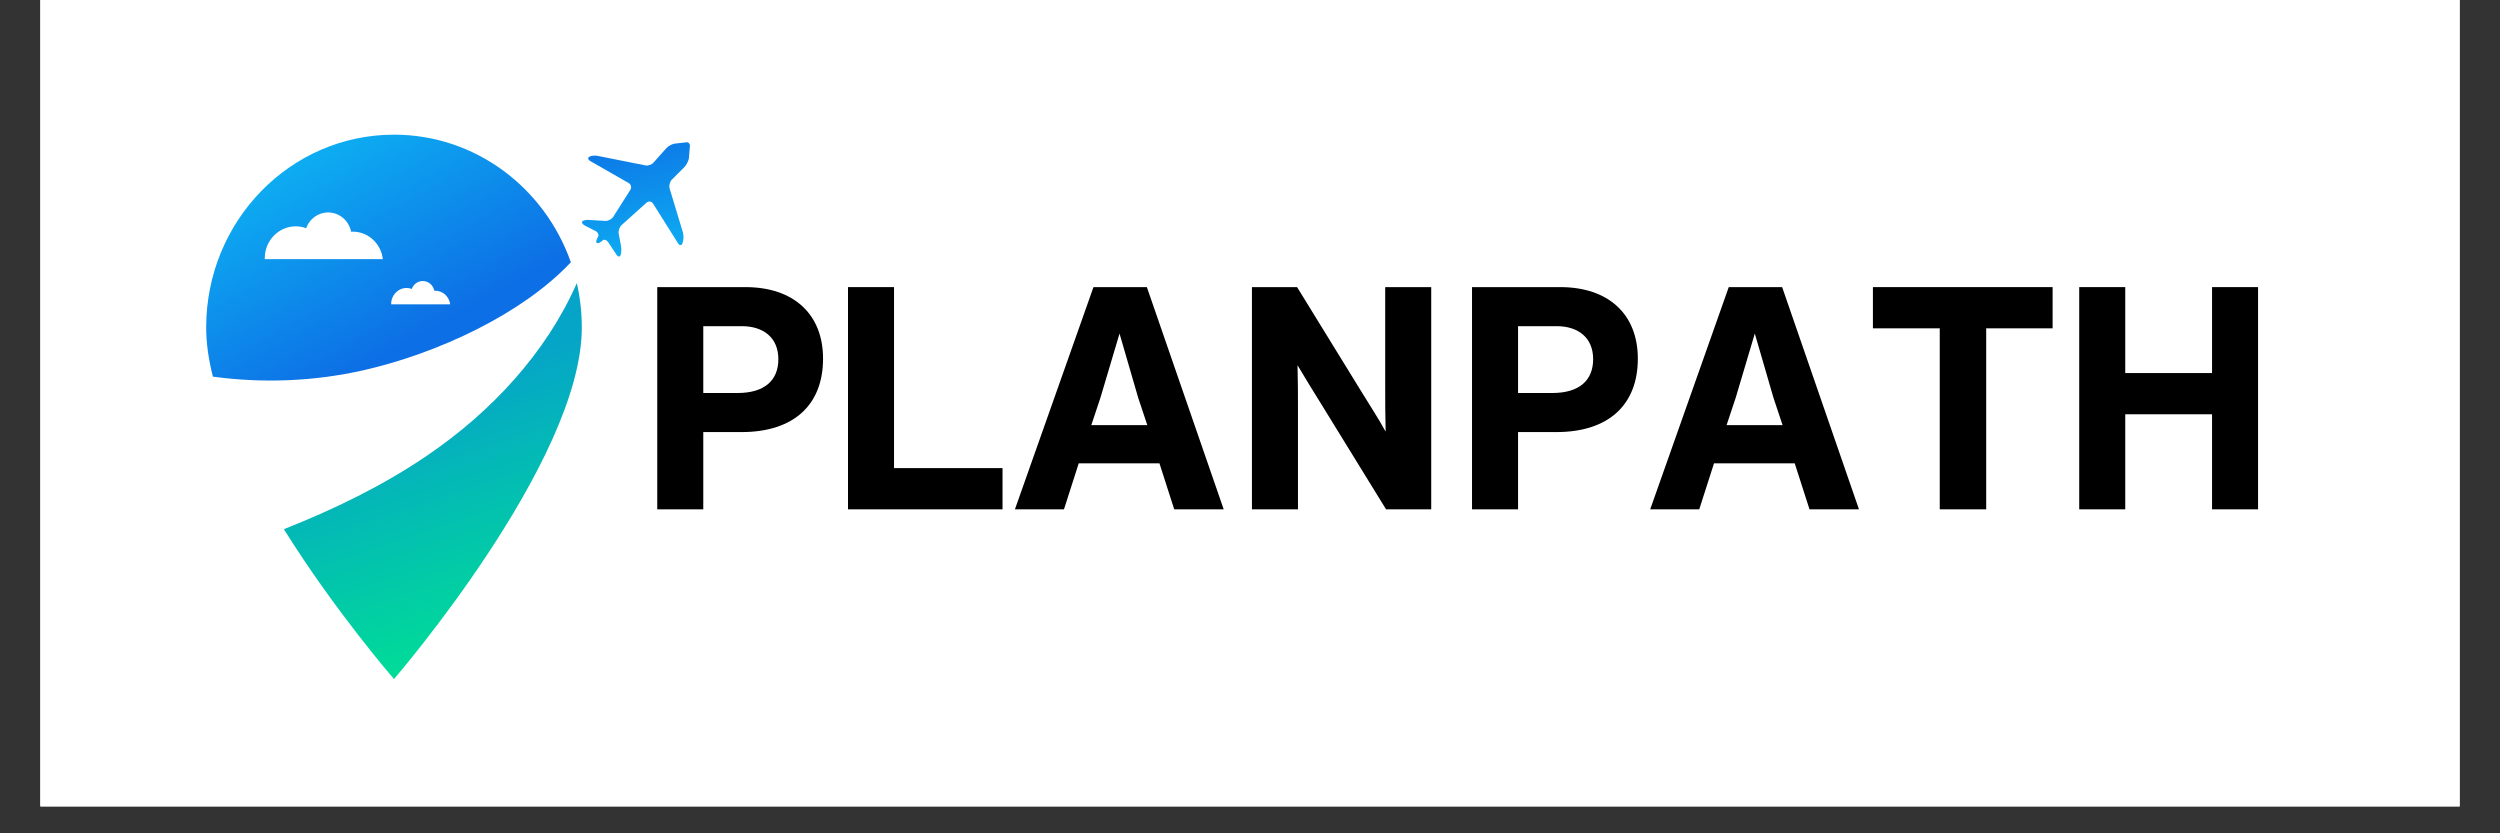 <svg xmlns="http://www.w3.org/2000/svg" xmlns:xlink="http://www.w3.org/1999/xlink" width="120" zoomAndPan="magnify" viewBox="0 0 90 30" height="40" preserveAspectRatio="xMidYMid meet" version="1.0"><rect x="0" y="0" width="90" height="30" fill="#333333" stroke="none"/><defs><g/><clipPath id="10e56db7ff"><path d="M 1.453 0 L 88.547 0 L 88.547 29.031 L 1.453 29.031 Z M 1.453 0 " clip-rule="nonzero"/></clipPath><clipPath id="3c3851df69"><path d="M 7.422 4.848 L 21 4.848 L 21 14 L 7.422 14 Z M 7.422 4.848 " clip-rule="nonzero"/></clipPath><clipPath id="1dd53a171b"><path d="M 14.184 4.848 C 10.449 4.848 7.422 7.957 7.422 11.793 C 7.422 12.348 7.508 12.941 7.664 13.559 C 9.469 13.805 11.312 13.73 13.09 13.328 C 15.758 12.723 18.812 11.297 20.551 9.441 C 19.609 6.762 17.117 4.848 14.184 4.848 Z M 9.531 9.324 L 9.531 9.297 C 9.531 8.664 10.031 8.148 10.648 8.148 C 10.781 8.148 10.902 8.172 11.02 8.215 C 11.141 7.883 11.449 7.648 11.812 7.648 C 12.219 7.648 12.562 7.945 12.641 8.344 C 12.66 8.344 12.68 8.34 12.699 8.34 C 13.258 8.34 13.719 8.77 13.781 9.328 L 9.531 9.328 Z M 14.082 10.957 L 14.082 10.941 C 14.082 10.625 14.332 10.367 14.641 10.367 C 14.703 10.367 14.766 10.379 14.824 10.402 C 14.883 10.234 15.039 10.117 15.219 10.117 C 15.426 10.117 15.594 10.266 15.633 10.465 C 15.645 10.465 15.652 10.465 15.664 10.465 C 15.945 10.465 16.172 10.68 16.207 10.957 Z M 14.082 10.957 " clip-rule="nonzero"/></clipPath><linearGradient x1="166.613" gradientTransform="matrix(0.055, 0, 0, 0.056, 7.42, 4.848)" y1="198.552" x2="44.78" gradientUnits="userSpaceOnUse" y2="-24.463" id="e893cdc5fe"><stop stop-opacity="1" stop-color="rgb(5.099%, 43.5%, 89.799%)" offset="0"/><stop stop-opacity="1" stop-color="rgb(5.099%, 43.5%, 89.799%)" offset="0.25"/><stop stop-opacity="1" stop-color="rgb(5.099%, 43.5%, 89.799%)" offset="0.281"/><stop stop-opacity="1" stop-color="rgb(5.099%, 43.535%, 89.807%)" offset="0.289"/><stop stop-opacity="1" stop-color="rgb(5.099%, 43.747%, 89.85%)" offset="0.297"/><stop stop-opacity="1" stop-color="rgb(5.099%, 44.099%, 89.92%)" offset="0.305"/><stop stop-opacity="1" stop-color="rgb(5.099%, 44.452%, 89.992%)" offset="0.312"/><stop stop-opacity="1" stop-color="rgb(5.099%, 44.804%, 90.063%)" offset="0.32"/><stop stop-opacity="1" stop-color="rgb(5.099%, 45.157%, 90.135%)" offset="0.328"/><stop stop-opacity="1" stop-color="rgb(5.099%, 45.509%, 90.207%)" offset="0.336"/><stop stop-opacity="1" stop-color="rgb(5.099%, 45.862%, 90.279%)" offset="0.344"/><stop stop-opacity="1" stop-color="rgb(5.099%, 46.214%, 90.35%)" offset="0.352"/><stop stop-opacity="1" stop-color="rgb(5.099%, 46.567%, 90.421%)" offset="0.359"/><stop stop-opacity="1" stop-color="rgb(5.099%, 46.919%, 90.492%)" offset="0.367"/><stop stop-opacity="1" stop-color="rgb(5.099%, 47.27%, 90.564%)" offset="0.375"/><stop stop-opacity="1" stop-color="rgb(5.099%, 47.623%, 90.636%)" offset="0.383"/><stop stop-opacity="1" stop-color="rgb(5.099%, 47.975%, 90.707%)" offset="0.391"/><stop stop-opacity="1" stop-color="rgb(5.099%, 48.328%, 90.779%)" offset="0.398"/><stop stop-opacity="1" stop-color="rgb(5.099%, 48.68%, 90.851%)" offset="0.406"/><stop stop-opacity="1" stop-color="rgb(5.099%, 49.033%, 90.921%)" offset="0.414"/><stop stop-opacity="1" stop-color="rgb(5.099%, 49.385%, 90.993%)" offset="0.422"/><stop stop-opacity="1" stop-color="rgb(5.099%, 49.738%, 91.064%)" offset="0.43"/><stop stop-opacity="1" stop-color="rgb(5.099%, 50.09%, 91.136%)" offset="0.438"/><stop stop-opacity="1" stop-color="rgb(5.099%, 50.443%, 91.208%)" offset="0.445"/><stop stop-opacity="1" stop-color="rgb(5.099%, 50.795%, 91.28%)" offset="0.451"/><stop stop-opacity="1" stop-color="rgb(5.099%, 50.97%, 91.316%)" offset="0.453"/><stop stop-opacity="1" stop-color="rgb(5.099%, 51.146%, 91.351%)" offset="0.461"/><stop stop-opacity="1" stop-color="rgb(5.099%, 51.498%, 91.423%)" offset="0.469"/><stop stop-opacity="1" stop-color="rgb(5.099%, 51.851%, 91.493%)" offset="0.477"/><stop stop-opacity="1" stop-color="rgb(5.099%, 52.203%, 91.565%)" offset="0.484"/><stop stop-opacity="1" stop-color="rgb(5.099%, 52.556%, 91.637%)" offset="0.492"/><stop stop-opacity="1" stop-color="rgb(5.099%, 52.908%, 91.708%)" offset="0.5"/><stop stop-opacity="1" stop-color="rgb(5.099%, 53.261%, 91.78%)" offset="0.508"/><stop stop-opacity="1" stop-color="rgb(5.099%, 53.613%, 91.852%)" offset="0.516"/><stop stop-opacity="1" stop-color="rgb(5.099%, 53.966%, 91.924%)" offset="0.523"/><stop stop-opacity="1" stop-color="rgb(5.099%, 54.318%, 91.994%)" offset="0.531"/><stop stop-opacity="1" stop-color="rgb(5.099%, 54.669%, 92.065%)" offset="0.539"/><stop stop-opacity="1" stop-color="rgb(5.099%, 55.022%, 92.137%)" offset="0.547"/><stop stop-opacity="1" stop-color="rgb(5.099%, 55.374%, 92.209%)" offset="0.549"/><stop stop-opacity="1" stop-color="rgb(5.099%, 55.551%, 92.245%)" offset="0.555"/><stop stop-opacity="1" stop-color="rgb(5.099%, 55.727%, 92.281%)" offset="0.562"/><stop stop-opacity="1" stop-color="rgb(5.099%, 56.079%, 92.352%)" offset="0.57"/><stop stop-opacity="1" stop-color="rgb(5.099%, 56.432%, 92.424%)" offset="0.578"/><stop stop-opacity="1" stop-color="rgb(5.099%, 56.784%, 92.494%)" offset="0.586"/><stop stop-opacity="1" stop-color="rgb(5.099%, 57.137%, 92.566%)" offset="0.594"/><stop stop-opacity="1" stop-color="rgb(5.099%, 57.489%, 92.638%)" offset="0.602"/><stop stop-opacity="1" stop-color="rgb(5.099%, 57.841%, 92.709%)" offset="0.609"/><stop stop-opacity="1" stop-color="rgb(5.099%, 58.194%, 92.781%)" offset="0.617"/><stop stop-opacity="1" stop-color="rgb(5.099%, 58.545%, 92.853%)" offset="0.625"/><stop stop-opacity="1" stop-color="rgb(5.099%, 58.897%, 92.924%)" offset="0.633"/><stop stop-opacity="1" stop-color="rgb(5.099%, 59.25%, 92.995%)" offset="0.641"/><stop stop-opacity="1" stop-color="rgb(5.099%, 59.602%, 93.066%)" offset="0.648"/><stop stop-opacity="1" stop-color="rgb(5.099%, 59.955%, 93.138%)" offset="0.656"/><stop stop-opacity="1" stop-color="rgb(5.099%, 60.307%, 93.21%)" offset="0.664"/><stop stop-opacity="1" stop-color="rgb(5.099%, 60.66%, 93.282%)" offset="0.672"/><stop stop-opacity="1" stop-color="rgb(5.099%, 61.012%, 93.353%)" offset="0.68"/><stop stop-opacity="1" stop-color="rgb(5.099%, 61.365%, 93.425%)" offset="0.688"/><stop stop-opacity="1" stop-color="rgb(5.099%, 61.717%, 93.497%)" offset="0.695"/><stop stop-opacity="1" stop-color="rgb(5.099%, 62.068%, 93.567%)" offset="0.703"/><stop stop-opacity="1" stop-color="rgb(5.099%, 62.421%, 93.639%)" offset="0.711"/><stop stop-opacity="1" stop-color="rgb(5.099%, 62.773%, 93.71%)" offset="0.719"/><stop stop-opacity="1" stop-color="rgb(5.099%, 63.126%, 93.782%)" offset="0.727"/><stop stop-opacity="1" stop-color="rgb(5.099%, 63.478%, 93.854%)" offset="0.734"/><stop stop-opacity="1" stop-color="rgb(5.099%, 63.831%, 93.925%)" offset="0.742"/><stop stop-opacity="1" stop-color="rgb(5.099%, 64.183%, 93.997%)" offset="0.75"/><stop stop-opacity="1" stop-color="rgb(5.099%, 64.536%, 94.067%)" offset="0.758"/><stop stop-opacity="1" stop-color="rgb(5.099%, 64.888%, 94.139%)" offset="0.766"/><stop stop-opacity="1" stop-color="rgb(5.099%, 65.24%, 94.211%)" offset="0.773"/><stop stop-opacity="1" stop-color="rgb(5.099%, 65.593%, 94.283%)" offset="0.781"/><stop stop-opacity="1" stop-color="rgb(5.099%, 65.944%, 94.354%)" offset="0.789"/><stop stop-opacity="1" stop-color="rgb(5.099%, 66.296%, 94.426%)" offset="0.797"/><stop stop-opacity="1" stop-color="rgb(5.099%, 66.649%, 94.498%)" offset="0.805"/><stop stop-opacity="1" stop-color="rgb(5.099%, 67.001%, 94.568%)" offset="0.812"/><stop stop-opacity="1" stop-color="rgb(5.099%, 67.354%, 94.64%)" offset="0.82"/><stop stop-opacity="1" stop-color="rgb(5.099%, 67.706%, 94.711%)" offset="0.828"/><stop stop-opacity="1" stop-color="rgb(5.099%, 68.059%, 94.783%)" offset="0.836"/><stop stop-opacity="1" stop-color="rgb(5.099%, 68.411%, 94.855%)" offset="0.844"/><stop stop-opacity="1" stop-color="rgb(5.099%, 68.764%, 94.926%)" offset="0.852"/><stop stop-opacity="1" stop-color="rgb(5.099%, 69.116%, 94.998%)" offset="0.859"/><stop stop-opacity="1" stop-color="rgb(5.099%, 69.469%, 95.068%)" offset="0.867"/><stop stop-opacity="1" stop-color="rgb(5.099%, 69.82%, 95.14%)" offset="0.875"/><stop stop-opacity="1" stop-color="rgb(5.099%, 70.172%, 95.212%)" offset="0.883"/><stop stop-opacity="1" stop-color="rgb(5.099%, 70.474%, 95.273%)" offset="0.891"/><stop stop-opacity="1" stop-color="rgb(5.099%, 70.599%, 95.299%)" offset="0.906"/><stop stop-opacity="1" stop-color="rgb(5.099%, 70.599%, 95.299%)" offset="0.938"/><stop stop-opacity="1" stop-color="rgb(5.099%, 70.599%, 95.299%)" offset="1"/></linearGradient><clipPath id="83d95c13dc"><path d="M 10 10 L 21 10 L 21 24.445 L 10 24.445 Z M 10 10 " clip-rule="nonzero"/></clipPath><clipPath id="527fb46f68"><path d="M 20.945 11.793 C 20.945 16.621 14.184 24.445 14.184 24.445 C 14.184 24.445 12.082 22.031 10.219 19.051 C 12.031 18.332 13.781 17.488 15.395 16.387 C 17.664 14.84 19.656 12.723 20.766 10.191 C 20.883 10.707 20.945 11.242 20.945 11.793 Z M 20.945 11.793 " clip-rule="nonzero"/></clipPath><linearGradient x1="207.256" gradientTransform="matrix(0.055, 0, 0, 0.056, 7.42, 4.848)" y1="360.323" x2="115.08" gradientUnits="userSpaceOnUse" y2="74.19" id="2440054a79"><stop stop-opacity="1" stop-color="rgb(0%, 88.199%, 57.999%)" offset="0"/><stop stop-opacity="1" stop-color="rgb(0%, 88.199%, 57.999%)" offset="0.062"/><stop stop-opacity="1" stop-color="rgb(0.012%, 88.052%, 58.124%)" offset="0.078"/><stop stop-opacity="1" stop-color="rgb(0.037%, 87.758%, 58.376%)" offset="0.086"/><stop stop-opacity="1" stop-color="rgb(0.061%, 87.46%, 58.629%)" offset="0.094"/><stop stop-opacity="1" stop-color="rgb(0.085%, 87.161%, 58.884%)" offset="0.102"/><stop stop-opacity="1" stop-color="rgb(0.111%, 86.864%, 59.138%)" offset="0.109"/><stop stop-opacity="1" stop-color="rgb(0.136%, 86.565%, 59.393%)" offset="0.117"/><stop stop-opacity="1" stop-color="rgb(0.16%, 86.267%, 59.648%)" offset="0.125"/><stop stop-opacity="1" stop-color="rgb(0.186%, 85.97%, 59.901%)" offset="0.133"/><stop stop-opacity="1" stop-color="rgb(0.211%, 85.67%, 60.156%)" offset="0.141"/><stop stop-opacity="1" stop-color="rgb(0.235%, 85.373%, 60.411%)" offset="0.148"/><stop stop-opacity="1" stop-color="rgb(0.261%, 85.074%, 60.666%)" offset="0.156"/><stop stop-opacity="1" stop-color="rgb(0.285%, 84.776%, 60.921%)" offset="0.164"/><stop stop-opacity="1" stop-color="rgb(0.31%, 84.479%, 61.174%)" offset="0.172"/><stop stop-opacity="1" stop-color="rgb(0.336%, 84.18%, 61.429%)" offset="0.18"/><stop stop-opacity="1" stop-color="rgb(0.36%, 83.882%, 61.684%)" offset="0.188"/><stop stop-opacity="1" stop-color="rgb(0.385%, 83.583%, 61.938%)" offset="0.195"/><stop stop-opacity="1" stop-color="rgb(0.41%, 83.286%, 62.192%)" offset="0.199"/><stop stop-opacity="1" stop-color="rgb(0.423%, 83.138%, 62.32%)" offset="0.203"/><stop stop-opacity="1" stop-color="rgb(0.435%, 82.988%, 62.447%)" offset="0.211"/><stop stop-opacity="1" stop-color="rgb(0.459%, 82.689%, 62.701%)" offset="0.219"/><stop stop-opacity="1" stop-color="rgb(0.485%, 82.391%, 62.956%)" offset="0.227"/><stop stop-opacity="1" stop-color="rgb(0.51%, 82.092%, 63.211%)" offset="0.234"/><stop stop-opacity="1" stop-color="rgb(0.536%, 81.795%, 63.464%)" offset="0.242"/><stop stop-opacity="1" stop-color="rgb(0.56%, 81.497%, 63.719%)" offset="0.25"/><stop stop-opacity="1" stop-color="rgb(0.584%, 81.198%, 63.974%)" offset="0.258"/><stop stop-opacity="1" stop-color="rgb(0.61%, 80.901%, 64.229%)" offset="0.266"/><stop stop-opacity="1" stop-color="rgb(0.635%, 80.602%, 64.484%)" offset="0.273"/><stop stop-opacity="1" stop-color="rgb(0.659%, 80.304%, 64.737%)" offset="0.281"/><stop stop-opacity="1" stop-color="rgb(0.685%, 80.006%, 64.992%)" offset="0.289"/><stop stop-opacity="1" stop-color="rgb(0.71%, 79.707%, 65.247%)" offset="0.297"/><stop stop-opacity="1" stop-color="rgb(0.734%, 79.41%, 65.501%)" offset="0.305"/><stop stop-opacity="1" stop-color="rgb(0.76%, 79.111%, 65.755%)" offset="0.312"/><stop stop-opacity="1" stop-color="rgb(0.784%, 78.813%, 66.01%)" offset="0.32"/><stop stop-opacity="1" stop-color="rgb(0.809%, 78.516%, 66.264%)" offset="0.328"/><stop stop-opacity="1" stop-color="rgb(0.835%, 78.217%, 66.519%)" offset="0.336"/><stop stop-opacity="1" stop-color="rgb(0.859%, 77.919%, 66.774%)" offset="0.344"/><stop stop-opacity="1" stop-color="rgb(0.883%, 77.62%, 67.027%)" offset="0.352"/><stop stop-opacity="1" stop-color="rgb(0.909%, 77.322%, 67.282%)" offset="0.359"/><stop stop-opacity="1" stop-color="rgb(0.934%, 77.023%, 67.537%)" offset="0.367"/><stop stop-opacity="1" stop-color="rgb(0.96%, 76.726%, 67.792%)" offset="0.375"/><stop stop-opacity="1" stop-color="rgb(0.984%, 76.428%, 68.047%)" offset="0.383"/><stop stop-opacity="1" stop-color="rgb(1.009%, 76.129%, 68.3%)" offset="0.391"/><stop stop-opacity="1" stop-color="rgb(1.035%, 75.832%, 68.555%)" offset="0.398"/><stop stop-opacity="1" stop-color="rgb(1.059%, 75.533%, 68.81%)" offset="0.406"/><stop stop-opacity="1" stop-color="rgb(1.083%, 75.235%, 69.064%)" offset="0.414"/><stop stop-opacity="1" stop-color="rgb(1.109%, 74.937%, 69.318%)" offset="0.422"/><stop stop-opacity="1" stop-color="rgb(1.134%, 74.638%, 69.572%)" offset="0.43"/><stop stop-opacity="1" stop-color="rgb(1.158%, 74.341%, 69.827%)" offset="0.438"/><stop stop-opacity="1" stop-color="rgb(1.184%, 74.042%, 70.082%)" offset="0.445"/><stop stop-opacity="1" stop-color="rgb(1.208%, 73.744%, 70.337%)" offset="0.453"/><stop stop-opacity="1" stop-color="rgb(1.233%, 73.447%, 70.59%)" offset="0.461"/><stop stop-opacity="1" stop-color="rgb(1.259%, 73.148%, 70.845%)" offset="0.469"/><stop stop-opacity="1" stop-color="rgb(1.283%, 72.85%, 71.1%)" offset="0.477"/><stop stop-opacity="1" stop-color="rgb(1.308%, 72.551%, 71.355%)" offset="0.484"/><stop stop-opacity="1" stop-color="rgb(1.334%, 72.253%, 71.609%)" offset="0.492"/><stop stop-opacity="1" stop-color="rgb(1.358%, 71.956%, 71.863%)" offset="0.5"/><stop stop-opacity="1" stop-color="rgb(1.382%, 71.657%, 72.118%)" offset="0.508"/><stop stop-opacity="1" stop-color="rgb(1.408%, 71.359%, 72.372%)" offset="0.516"/><stop stop-opacity="1" stop-color="rgb(1.433%, 71.06%, 72.627%)" offset="0.523"/><stop stop-opacity="1" stop-color="rgb(1.459%, 70.763%, 72.882%)" offset="0.531"/><stop stop-opacity="1" stop-color="rgb(1.483%, 70.465%, 73.135%)" offset="0.539"/><stop stop-opacity="1" stop-color="rgb(1.508%, 70.166%, 73.39%)" offset="0.547"/><stop stop-opacity="1" stop-color="rgb(1.534%, 69.868%, 73.645%)" offset="0.555"/><stop stop-opacity="1" stop-color="rgb(1.558%, 69.569%, 73.9%)" offset="0.562"/><stop stop-opacity="1" stop-color="rgb(1.582%, 69.272%, 74.153%)" offset="0.57"/><stop stop-opacity="1" stop-color="rgb(1.608%, 68.974%, 74.408%)" offset="0.578"/><stop stop-opacity="1" stop-color="rgb(1.633%, 68.675%, 74.663%)" offset="0.586"/><stop stop-opacity="1" stop-color="rgb(1.657%, 68.378%, 74.918%)" offset="0.594"/><stop stop-opacity="1" stop-color="rgb(1.683%, 68.079%, 75.172%)" offset="0.602"/><stop stop-opacity="1" stop-color="rgb(1.707%, 67.781%, 75.426%)" offset="0.609"/><stop stop-opacity="1" stop-color="rgb(1.732%, 67.484%, 75.681%)" offset="0.617"/><stop stop-opacity="1" stop-color="rgb(1.758%, 67.184%, 75.935%)" offset="0.625"/><stop stop-opacity="1" stop-color="rgb(1.782%, 66.887%, 76.19%)" offset="0.633"/><stop stop-opacity="1" stop-color="rgb(1.807%, 66.588%, 76.445%)" offset="0.641"/><stop stop-opacity="1" stop-color="rgb(1.833%, 66.29%, 76.698%)" offset="0.648"/><stop stop-opacity="1" stop-color="rgb(1.857%, 65.993%, 76.953%)" offset="0.656"/><stop stop-opacity="1" stop-color="rgb(1.883%, 65.694%, 77.208%)" offset="0.664"/><stop stop-opacity="1" stop-color="rgb(1.907%, 65.396%, 77.463%)" offset="0.672"/><stop stop-opacity="1" stop-color="rgb(1.932%, 65.097%, 77.716%)" offset="0.68"/><stop stop-opacity="1" stop-color="rgb(1.958%, 64.799%, 77.971%)" offset="0.688"/><stop stop-opacity="1" stop-color="rgb(1.984%, 64.474%, 78.249%)" offset="0.75"/><stop stop-opacity="1" stop-color="rgb(1.999%, 64.299%, 78.4%)" offset="0.801"/><stop stop-opacity="1" stop-color="rgb(1.999%, 64.299%, 78.4%)" offset="1"/></linearGradient><clipPath id="45ce07b14e"><path d="M 20 5 L 24.84 5 L 24.84 10 L 20 10 Z M 20 5 " clip-rule="nonzero"/></clipPath><clipPath id="8f47dd3ab4"><path d="M 24.836 5.277 L 24.801 5.695 C 24.785 5.797 24.711 5.941 24.641 6.012 L 24.184 6.469 C 24.113 6.543 24.078 6.684 24.105 6.781 L 24.586 8.371 C 24.613 8.473 24.613 8.633 24.578 8.73 L 24.574 8.746 C 24.543 8.844 24.469 8.852 24.414 8.766 L 23.512 7.332 C 23.457 7.246 23.352 7.23 23.273 7.297 L 22.379 8.102 C 22.301 8.172 22.254 8.309 22.273 8.41 L 22.355 8.844 C 22.375 8.945 22.371 9.094 22.344 9.176 C 22.316 9.258 22.25 9.254 22.195 9.172 L 21.895 8.719 C 21.84 8.637 21.75 8.605 21.695 8.656 C 21.641 8.707 21.566 8.75 21.527 8.754 C 21.488 8.754 21.461 8.73 21.461 8.699 C 21.465 8.668 21.492 8.586 21.531 8.52 C 21.566 8.449 21.523 8.359 21.434 8.312 L 21.41 8.301 C 21.41 8.297 21.41 8.297 21.41 8.293 C 21.41 8.297 21.406 8.297 21.406 8.301 L 21.07 8.129 C 20.977 8.082 20.93 8.012 20.957 7.977 C 20.984 7.938 21.09 7.91 21.191 7.918 L 21.793 7.953 C 21.895 7.957 22.02 7.891 22.078 7.805 L 22.691 6.836 C 22.746 6.75 22.719 6.641 22.633 6.59 L 21.254 5.801 C 21.164 5.75 21.148 5.68 21.219 5.641 C 21.289 5.602 21.426 5.59 21.523 5.613 L 23.227 5.953 C 23.328 5.977 23.461 5.93 23.527 5.852 L 23.98 5.344 C 24.047 5.266 24.18 5.191 24.281 5.172 L 24.688 5.125 C 24.785 5.105 24.852 5.176 24.836 5.277 Z M 24.836 5.277 " clip-rule="nonzero"/></clipPath><linearGradient x1="274.57" gradientTransform="matrix(0.055, 0, 0, 0.056, 7.42, 4.848)" y1="-1.696" x2="293.364" gradientUnits="userSpaceOnUse" y2="83.551" id="71ba2353b0"><stop stop-opacity="1" stop-color="rgb(5.099%, 44.962%, 90.096%)" offset="0"/><stop stop-opacity="1" stop-color="rgb(5.099%, 45.154%, 90.135%)" offset="0.016"/><stop stop-opacity="1" stop-color="rgb(5.099%, 45.54%, 90.213%)" offset="0.031"/><stop stop-opacity="1" stop-color="rgb(5.099%, 45.927%, 90.291%)" offset="0.047"/><stop stop-opacity="1" stop-color="rgb(5.099%, 46.313%, 90.37%)" offset="0.062"/><stop stop-opacity="1" stop-color="rgb(5.099%, 46.7%, 90.448%)" offset="0.078"/><stop stop-opacity="1" stop-color="rgb(5.099%, 47.087%, 90.527%)" offset="0.094"/><stop stop-opacity="1" stop-color="rgb(5.099%, 47.473%, 90.605%)" offset="0.109"/><stop stop-opacity="1" stop-color="rgb(5.099%, 47.859%, 90.685%)" offset="0.125"/><stop stop-opacity="1" stop-color="rgb(5.099%, 48.247%, 90.762%)" offset="0.141"/><stop stop-opacity="1" stop-color="rgb(5.099%, 48.633%, 90.84%)" offset="0.156"/><stop stop-opacity="1" stop-color="rgb(5.099%, 49.019%, 90.919%)" offset="0.172"/><stop stop-opacity="1" stop-color="rgb(5.099%, 49.405%, 90.997%)" offset="0.176"/><stop stop-opacity="1" stop-color="rgb(5.099%, 49.599%, 91.037%)" offset="0.188"/><stop stop-opacity="1" stop-color="rgb(5.099%, 49.792%, 91.077%)" offset="0.203"/><stop stop-opacity="1" stop-color="rgb(5.099%, 50.179%, 91.154%)" offset="0.219"/><stop stop-opacity="1" stop-color="rgb(5.099%, 50.565%, 91.232%)" offset="0.234"/><stop stop-opacity="1" stop-color="rgb(5.099%, 50.952%, 91.312%)" offset="0.25"/><stop stop-opacity="1" stop-color="rgb(5.099%, 51.338%, 91.389%)" offset="0.266"/><stop stop-opacity="1" stop-color="rgb(5.099%, 51.724%, 91.469%)" offset="0.281"/><stop stop-opacity="1" stop-color="rgb(5.099%, 52.112%, 91.547%)" offset="0.297"/><stop stop-opacity="1" stop-color="rgb(5.099%, 52.498%, 91.624%)" offset="0.312"/><stop stop-opacity="1" stop-color="rgb(5.099%, 52.884%, 91.704%)" offset="0.328"/><stop stop-opacity="1" stop-color="rgb(5.099%, 53.271%, 91.782%)" offset="0.344"/><stop stop-opacity="1" stop-color="rgb(5.099%, 53.658%, 91.861%)" offset="0.359"/><stop stop-opacity="1" stop-color="rgb(5.099%, 54.044%, 91.939%)" offset="0.375"/><stop stop-opacity="1" stop-color="rgb(5.099%, 54.431%, 92.018%)" offset="0.391"/><stop stop-opacity="1" stop-color="rgb(5.099%, 54.817%, 92.096%)" offset="0.406"/><stop stop-opacity="1" stop-color="rgb(5.099%, 55.203%, 92.174%)" offset="0.422"/><stop stop-opacity="1" stop-color="rgb(5.099%, 55.591%, 92.253%)" offset="0.438"/><stop stop-opacity="1" stop-color="rgb(5.099%, 55.977%, 92.331%)" offset="0.453"/><stop stop-opacity="1" stop-color="rgb(5.099%, 56.363%, 92.41%)" offset="0.469"/><stop stop-opacity="1" stop-color="rgb(5.099%, 56.75%, 92.488%)" offset="0.484"/><stop stop-opacity="1" stop-color="rgb(5.099%, 57.137%, 92.566%)" offset="0.5"/><stop stop-opacity="1" stop-color="rgb(5.099%, 57.523%, 92.645%)" offset="0.516"/><stop stop-opacity="1" stop-color="rgb(5.099%, 57.909%, 92.723%)" offset="0.531"/><stop stop-opacity="1" stop-color="rgb(5.099%, 58.296%, 92.802%)" offset="0.547"/><stop stop-opacity="1" stop-color="rgb(5.099%, 58.682%, 92.88%)" offset="0.562"/><stop stop-opacity="1" stop-color="rgb(5.099%, 59.068%, 92.958%)" offset="0.578"/><stop stop-opacity="1" stop-color="rgb(5.099%, 59.456%, 93.037%)" offset="0.594"/><stop stop-opacity="1" stop-color="rgb(5.099%, 59.842%, 93.115%)" offset="0.609"/><stop stop-opacity="1" stop-color="rgb(5.099%, 60.228%, 93.195%)" offset="0.625"/><stop stop-opacity="1" stop-color="rgb(5.099%, 60.616%, 93.272%)" offset="0.641"/><stop stop-opacity="1" stop-color="rgb(5.099%, 61.002%, 93.352%)" offset="0.656"/><stop stop-opacity="1" stop-color="rgb(5.099%, 61.388%, 93.43%)" offset="0.672"/><stop stop-opacity="1" stop-color="rgb(5.099%, 61.775%, 93.507%)" offset="0.688"/><stop stop-opacity="1" stop-color="rgb(5.099%, 62.161%, 93.587%)" offset="0.703"/><stop stop-opacity="1" stop-color="rgb(5.099%, 62.547%, 93.665%)" offset="0.719"/><stop stop-opacity="1" stop-color="rgb(5.099%, 62.935%, 93.744%)" offset="0.734"/><stop stop-opacity="1" stop-color="rgb(5.099%, 63.321%, 93.822%)" offset="0.75"/><stop stop-opacity="1" stop-color="rgb(5.099%, 63.707%, 93.9%)" offset="0.766"/><stop stop-opacity="1" stop-color="rgb(5.099%, 64.095%, 93.979%)" offset="0.781"/><stop stop-opacity="1" stop-color="rgb(5.099%, 64.481%, 94.057%)" offset="0.797"/><stop stop-opacity="1" stop-color="rgb(5.099%, 64.867%, 94.136%)" offset="0.812"/><stop stop-opacity="1" stop-color="rgb(5.099%, 65.253%, 94.214%)" offset="0.824"/><stop stop-opacity="1" stop-color="rgb(5.099%, 65.446%, 94.254%)" offset="0.828"/><stop stop-opacity="1" stop-color="rgb(5.099%, 65.64%, 94.292%)" offset="0.844"/><stop stop-opacity="1" stop-color="rgb(5.099%, 66.026%, 94.371%)" offset="0.859"/><stop stop-opacity="1" stop-color="rgb(5.099%, 66.412%, 94.449%)" offset="0.875"/><stop stop-opacity="1" stop-color="rgb(5.099%, 66.8%, 94.528%)" offset="0.891"/><stop stop-opacity="1" stop-color="rgb(5.099%, 67.186%, 94.606%)" offset="0.906"/><stop stop-opacity="1" stop-color="rgb(5.099%, 67.572%, 94.685%)" offset="0.922"/><stop stop-opacity="1" stop-color="rgb(5.099%, 67.96%, 94.763%)" offset="0.938"/><stop stop-opacity="1" stop-color="rgb(5.099%, 68.346%, 94.841%)" offset="0.953"/><stop stop-opacity="1" stop-color="rgb(5.099%, 68.732%, 94.92%)" offset="0.969"/><stop stop-opacity="1" stop-color="rgb(5.099%, 69.119%, 94.998%)" offset="0.984"/><stop stop-opacity="1" stop-color="rgb(5.099%, 69.505%, 95.078%)" offset="1"/></linearGradient><clipPath id="061c0a8214"><path d="M 21 8 L 22 8 L 22 9 L 21 9 Z M 21 8 " clip-rule="nonzero"/></clipPath><clipPath id="e14c7db0fd"><path d="M 21.406 8.297 L 21.406 8.301 C 21.406 8.297 21.41 8.293 21.41 8.293 C 21.406 8.293 21.406 8.297 21.406 8.297 Z M 21.406 8.297 " clip-rule="nonzero"/></clipPath><linearGradient x1="-1899.397" gradientTransform="matrix(-0.014, 0.055, -0.053, -0.014, -107.888, 84.675)" y1="-1943.262" x2="-1899.468" gradientUnits="userSpaceOnUse" y2="-1943.391" id="dc73e7603a"><stop stop-opacity="1" stop-color="rgb(5.099%, 58.894%, 92.924%)" offset="0"/><stop stop-opacity="1" stop-color="rgb(5.099%, 58.897%, 92.924%)" offset="0.46"/><stop stop-opacity="1" stop-color="rgb(5.099%, 58.902%, 92.924%)" offset="0.5"/><stop stop-opacity="1" stop-color="rgb(5.099%, 58.905%, 92.924%)" offset="0.54"/><stop stop-opacity="1" stop-color="rgb(5.099%, 58.91%, 92.926%)" offset="1"/></linearGradient></defs><g clip-path="url(#10e56db7ff)"><path fill="#ffffff" d="M 1.453 0 L 88.547 0 L 88.547 29.031 L 1.453 29.031 Z M 1.453 0 " fill-opacity="1" fill-rule="nonzero"/><path fill="#ffffff" d="M 1.453 0 L 88.547 0 L 88.547 29.031 L 1.453 29.031 Z M 1.453 0 " fill-opacity="1" fill-rule="nonzero"/></g><g clip-path="url(#3c3851df69)"><g clip-path="url(#1dd53a171b)"><path fill="url(#e893cdc5fe)" d="M 7.422 4.848 L 7.422 13.805 L 20.551 13.805 L 20.551 4.848 Z M 7.422 4.848 " fill-rule="nonzero"/></g></g><g clip-path="url(#83d95c13dc)"><g clip-path="url(#527fb46f68)"><path fill="url(#2440054a79)" d="M 10.219 10.191 L 10.219 24.445 L 20.945 24.445 L 20.945 10.191 Z M 10.219 10.191 " fill-rule="nonzero"/></g></g><g clip-path="url(#45ce07b14e)"><g clip-path="url(#8f47dd3ab4)"><path fill="url(#71ba2353b0)" d="M 20.93 5.105 L 20.93 9.258 L 24.84 9.258 L 24.84 5.105 Z M 20.93 5.105 " fill-rule="nonzero"/></g></g><g clip-path="url(#061c0a8214)"><g clip-path="url(#e14c7db0fd)"><path fill="url(#dc73e7603a)" d="M 21.41 8.293 L 21.406 8.293 L 21.402 8.301 L 21.41 8.301 Z M 21.41 8.293 " fill-rule="nonzero"/></g></g><g fill="#000000" fill-opacity="1"><g transform="translate(22.927, 18.336)"><g><path d="M 3.906 -8 L 0.734 -8 L 0.734 0 L 2.391 0 L 2.391 -2.781 L 3.766 -2.781 C 5.688 -2.781 6.703 -3.797 6.703 -5.422 C 6.703 -7.031 5.641 -8 3.906 -8 Z M 2.391 -4.188 L 2.391 -6.594 L 3.781 -6.594 C 4.547 -6.594 5.094 -6.188 5.094 -5.406 C 5.094 -4.641 4.594 -4.188 3.625 -4.188 Z M 2.391 -4.188 "/></g></g></g><g fill="#000000" fill-opacity="1"><g transform="translate(29.794, 18.336)"><g><path d="M 2.391 -8 L 0.734 -8 L 0.734 0 L 6.297 0 L 6.297 -1.484 L 2.391 -1.484 Z M 2.391 -8 "/></g></g></g><g fill="#000000" fill-opacity="1"><g transform="translate(36.256, 18.336)"><g><path d="M 7.797 0 L 5.031 -8 L 3.109 -8 L 0.281 0 L 2.047 0 L 2.578 -1.656 L 5.484 -1.656 L 6.016 0 Z M 3.359 -4.016 L 4.047 -6.328 L 4.719 -4.016 L 5.047 -3.031 L 3.031 -3.031 Z M 3.359 -4.016 "/></g></g></g><g fill="#000000" fill-opacity="1"><g transform="translate(44.336, 18.336)"><g><path d="M 5.531 -4.5 C 5.531 -3.938 5.531 -3.359 5.547 -2.797 C 5.297 -3.25 5.016 -3.688 4.734 -4.141 L 2.359 -8 L 0.734 -8 L 0.734 0 L 2.391 0 L 2.391 -3.5 C 2.391 -4.062 2.391 -4.625 2.375 -5.188 C 2.656 -4.719 2.938 -4.25 3.234 -3.781 L 5.562 0 L 7.188 0 L 7.188 -8 L 5.531 -8 Z M 5.531 -4.5 "/></g></g></g><g fill="#000000" fill-opacity="1"><g transform="translate(52.259, 18.336)"><g><path d="M 3.906 -8 L 0.734 -8 L 0.734 0 L 2.391 0 L 2.391 -2.781 L 3.766 -2.781 C 5.688 -2.781 6.703 -3.797 6.703 -5.422 C 6.703 -7.031 5.641 -8 3.906 -8 Z M 2.391 -4.188 L 2.391 -6.594 L 3.781 -6.594 C 4.547 -6.594 5.094 -6.188 5.094 -5.406 C 5.094 -4.641 4.594 -4.188 3.625 -4.188 Z M 2.391 -4.188 "/></g></g></g><g fill="#000000" fill-opacity="1"><g transform="translate(59.126, 18.336)"><g><path d="M 7.797 0 L 5.031 -8 L 3.109 -8 L 0.281 0 L 2.047 0 L 2.578 -1.656 L 5.484 -1.656 L 6.016 0 Z M 3.359 -4.016 L 4.047 -6.328 L 4.719 -4.016 L 5.047 -3.031 L 3.031 -3.031 Z M 3.359 -4.016 "/></g></g></g><g fill="#000000" fill-opacity="1"><g transform="translate(67.206, 18.336)"><g><path d="M 0.219 -8 L 0.219 -6.516 L 2.625 -6.516 L 2.625 0 L 4.297 0 L 4.297 -6.516 L 6.688 -6.516 L 6.688 -8 Z M 0.219 -8 "/></g></g></g><g fill="#000000" fill-opacity="1"><g transform="translate(74.118, 18.336)"><g><path d="M 5.516 -4.906 L 2.391 -4.906 L 2.391 -8 L 0.734 -8 L 0.734 0 L 2.391 0 L 2.391 -3.422 L 5.516 -3.422 L 5.516 0 L 7.172 0 L 7.172 -8 L 5.516 -8 Z M 5.516 -4.906 "/></g></g></g></svg>